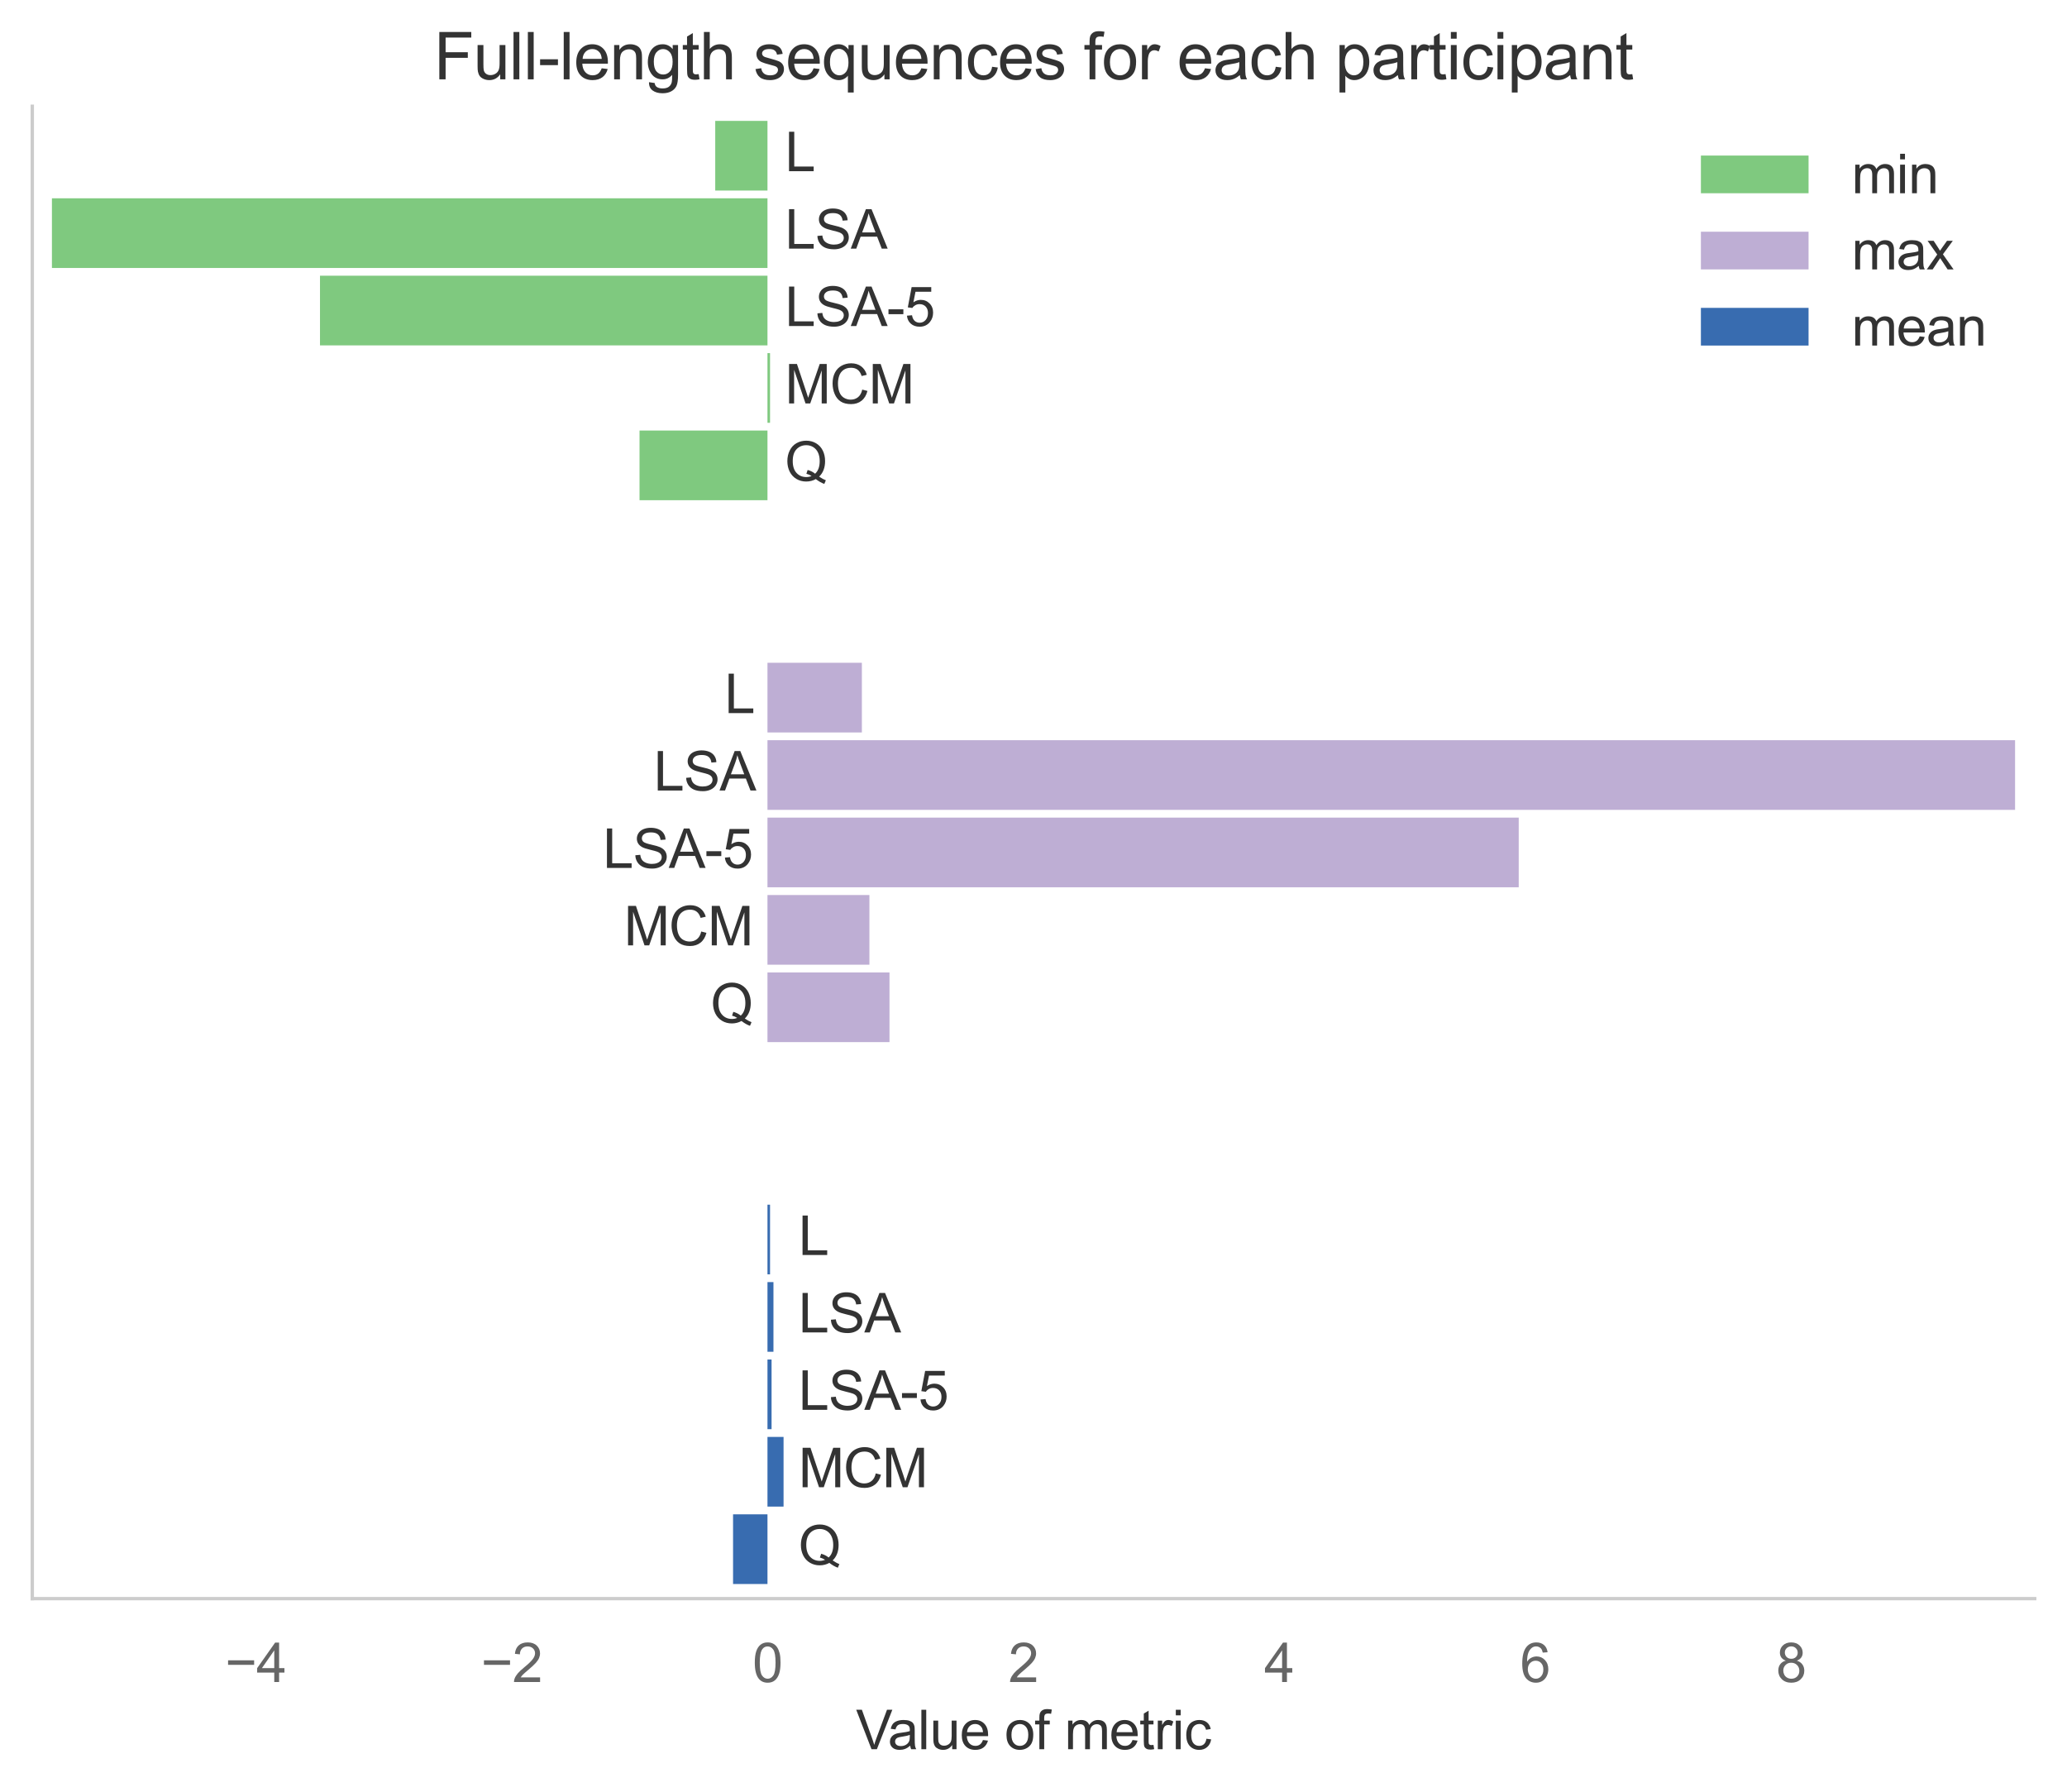 <?xml version="1.0" encoding="utf-8" standalone="no"?>
<!DOCTYPE svg PUBLIC "-//W3C//DTD SVG 1.1//EN"
  "http://www.w3.org/Graphics/SVG/1.1/DTD/svg11.dtd">
<svg height="399.471pt" version="1.1" viewBox="0 0 460.8 399.471" width="460.8pt" xmlns="http://www.w3.org/2000/svg" xmlns:xlink="http://www.w3.org/1999/xlink">
 <defs>
  <style type="text/css">*{stroke-linecap:butt;stroke-linejoin:round;}</style>
 </defs>
 <g id="figure_1">
  <g id="patch_1">
   <path d="M 0 399.471 
L 460.8 399.471 
L 460.8 -0 
L 0 -0 
z
" style="fill:#ffffff;"/>
  </g>
  <g id="axes_1">
   <g id="patch_2">
    <path d="M 7.2 356.323 
L 453.6 356.323 
L 453.6 23.683 
L 7.2 23.683 
z
" style="fill:#ffffff;"/>
   </g>
   <g id="patch_3">
    <path clip-path="url(#p3cf8ca825f)" d="M 171.095 42.473 
L 159.448 42.473 
L 159.448 26.944 
L 171.095 26.944 
z
" style="fill:#7fc97f;"/>
   </g>
   <g id="patch_4">
    <path clip-path="url(#p3cf8ca825f)" d="M 171.095 59.728 
L 11.576 59.728 
L 11.576 44.199 
L 171.095 44.199 
z
" style="fill:#7fc97f;"/>
   </g>
   <g id="patch_5">
    <path clip-path="url(#p3cf8ca825f)" d="M 171.095 76.983 
L 71.337 76.983 
L 71.337 61.454 
L 171.095 61.454 
z
" style="fill:#7fc97f;"/>
   </g>
   <g id="patch_6">
    <path clip-path="url(#p3cf8ca825f)" d="M 171.095 94.238 
L 171.665 94.238 
L 171.665 78.709 
L 171.095 78.709 
z
" style="fill:#7fc97f;"/>
   </g>
   <g id="patch_7">
    <path clip-path="url(#p3cf8ca825f)" d="M 171.095 111.493 
L 142.572 111.493 
L 142.572 95.964 
L 171.095 95.964 
z
" style="fill:#7fc97f;"/>
   </g>
   <g id="patch_8">
    <path clip-path="url(#p3cf8ca825f)" d="M 171.095 163.258 
L 192.138 163.258 
L 192.138 147.728 
L 171.095 147.728 
z
" style="fill:#beaed4;"/>
   </g>
   <g id="patch_9">
    <path clip-path="url(#p3cf8ca825f)" d="M 171.095 180.513 
L 449.224 180.513 
L 449.224 164.983 
L 171.095 164.983 
z
" style="fill:#beaed4;"/>
   </g>
   <g id="patch_10">
    <path clip-path="url(#p3cf8ca825f)" d="M 171.095 197.767 
L 338.57 197.767 
L 338.57 182.238 
L 171.095 182.238 
z
" style="fill:#beaed4;"/>
   </g>
   <g id="patch_11">
    <path clip-path="url(#p3cf8ca825f)" d="M 171.095 215.022 
L 193.82 215.022 
L 193.82 199.493 
L 171.095 199.493 
z
" style="fill:#beaed4;"/>
   </g>
   <g id="patch_12">
    <path clip-path="url(#p3cf8ca825f)" d="M 171.095 232.277 
L 198.296 232.277 
L 198.296 216.748 
L 171.095 216.748 
z
" style="fill:#beaed4;"/>
   </g>
   <g id="patch_13">
    <path clip-path="url(#p3cf8ca825f)" d="M 171.095 284.042 
L 171.665 284.042 
L 171.665 268.513 
L 171.095 268.513 
z
" style="fill:#386cb0;"/>
   </g>
   <g id="patch_14">
    <path clip-path="url(#p3cf8ca825f)" d="M 171.095 301.297 
L 172.428 301.297 
L 172.428 285.767 
L 171.095 285.767 
z
" style="fill:#386cb0;"/>
   </g>
   <g id="patch_15">
    <path clip-path="url(#p3cf8ca825f)" d="M 171.095 318.552 
L 172.008 318.552 
L 172.008 303.022 
L 171.095 303.022 
z
" style="fill:#386cb0;"/>
   </g>
   <g id="patch_16">
    <path clip-path="url(#p3cf8ca825f)" d="M 171.095 335.807 
L 174.679 335.807 
L 174.679 320.277 
L 171.095 320.277 
z
" style="fill:#386cb0;"/>
   </g>
   <g id="patch_17">
    <path clip-path="url(#p3cf8ca825f)" d="M 171.095 353.062 
L 163.422 353.062 
L 163.422 337.532 
L 171.095 337.532 
z
" style="fill:#386cb0;"/>
   </g>
   <g id="matplotlib.axis_1">
    <g id="xtick_1">
     <g id="line2d_1"/>
     <g id="text_1">
      <!-- −4 -->
      <g style="fill:#666666;" transform="translate(50.163 374.912)scale(0.12 -0.12)">
       <defs>
        <path d="M 3381 1997 
L 356 1997 
L 356 2522 
L 3381 2522 
L 3381 1997 
z
" id="ArialMT-2212" transform="scale(0.016)"/>
        <path d="M 2069 0 
L 2069 1097 
L 81 1097 
L 81 1613 
L 2172 4581 
L 2631 4581 
L 2631 1613 
L 3250 1613 
L 3250 1097 
L 2631 1097 
L 2631 0 
L 2069 0 
z
M 2069 1613 
L 2069 3678 
L 634 1613 
L 2069 1613 
z
" id="ArialMT-34" transform="scale(0.016)"/>
       </defs>
       <use xlink:href="#ArialMT-2212"/>
       <use x="58.398" xlink:href="#ArialMT-34"/>
      </g>
     </g>
    </g>
    <g id="xtick_2">
     <g id="line2d_2"/>
     <g id="text_2">
      <!-- −2 -->
      <g style="fill:#666666;" transform="translate(107.208 374.912)scale(0.12 -0.12)">
       <defs>
        <path d="M 3222 541 
L 3222 0 
L 194 0 
Q 188 203 259 391 
Q 375 700 629 1000 
Q 884 1300 1366 1694 
Q 2113 2306 2375 2664 
Q 2638 3022 2638 3341 
Q 2638 3675 2398 3904 
Q 2159 4134 1775 4134 
Q 1369 4134 1125 3890 
Q 881 3647 878 3216 
L 300 3275 
Q 359 3922 746 4261 
Q 1134 4600 1788 4600 
Q 2447 4600 2831 4234 
Q 3216 3869 3216 3328 
Q 3216 3053 3103 2787 
Q 2991 2522 2730 2228 
Q 2469 1934 1863 1422 
Q 1356 997 1212 845 
Q 1069 694 975 541 
L 3222 541 
z
" id="ArialMT-32" transform="scale(0.016)"/>
       </defs>
       <use xlink:href="#ArialMT-2212"/>
       <use x="58.398" xlink:href="#ArialMT-32"/>
      </g>
     </g>
    </g>
    <g id="xtick_3">
     <g id="line2d_3"/>
     <g id="text_3">
      <!-- 0 -->
      <g style="fill:#666666;" transform="translate(167.758 374.912)scale(0.12 -0.12)">
       <defs>
        <path d="M 266 2259 
Q 266 3072 433 3567 
Q 600 4063 929 4331 
Q 1259 4600 1759 4600 
Q 2128 4600 2406 4451 
Q 2684 4303 2865 4023 
Q 3047 3744 3150 3342 
Q 3253 2941 3253 2259 
Q 3253 1453 3087 958 
Q 2922 463 2592 192 
Q 2263 -78 1759 -78 
Q 1097 -78 719 397 
Q 266 969 266 2259 
z
M 844 2259 
Q 844 1131 1108 757 
Q 1372 384 1759 384 
Q 2147 384 2411 759 
Q 2675 1134 2675 2259 
Q 2675 3391 2411 3762 
Q 2147 4134 1753 4134 
Q 1366 4134 1134 3806 
Q 844 3388 844 2259 
z
" id="ArialMT-30" transform="scale(0.016)"/>
       </defs>
       <use xlink:href="#ArialMT-30"/>
      </g>
     </g>
    </g>
    <g id="xtick_4">
     <g id="line2d_4"/>
     <g id="text_4">
      <!-- 2 -->
      <g style="fill:#666666;" transform="translate(224.804 374.912)scale(0.12 -0.12)">
       <use xlink:href="#ArialMT-32"/>
      </g>
     </g>
    </g>
    <g id="xtick_5">
     <g id="line2d_5"/>
     <g id="text_5">
      <!-- 4 -->
      <g style="fill:#666666;" transform="translate(281.85 374.912)scale(0.12 -0.12)">
       <use xlink:href="#ArialMT-34"/>
      </g>
     </g>
    </g>
    <g id="xtick_6">
     <g id="line2d_6"/>
     <g id="text_6">
      <!-- 6 -->
      <g style="fill:#666666;" transform="translate(338.895 374.912)scale(0.12 -0.12)">
       <defs>
        <path d="M 3184 3459 
L 2625 3416 
Q 2550 3747 2413 3897 
Q 2184 4138 1850 4138 
Q 1581 4138 1378 3988 
Q 1113 3794 959 3422 
Q 806 3050 800 2363 
Q 1003 2672 1297 2822 
Q 1591 2972 1913 2972 
Q 2475 2972 2870 2558 
Q 3266 2144 3266 1488 
Q 3266 1056 3080 686 
Q 2894 316 2569 119 
Q 2244 -78 1831 -78 
Q 1128 -78 684 439 
Q 241 956 241 2144 
Q 241 3472 731 4075 
Q 1159 4600 1884 4600 
Q 2425 4600 2770 4297 
Q 3116 3994 3184 3459 
z
M 888 1484 
Q 888 1194 1011 928 
Q 1134 663 1356 523 
Q 1578 384 1822 384 
Q 2178 384 2434 671 
Q 2691 959 2691 1453 
Q 2691 1928 2437 2201 
Q 2184 2475 1800 2475 
Q 1419 2475 1153 2201 
Q 888 1928 888 1484 
z
" id="ArialMT-36" transform="scale(0.016)"/>
       </defs>
       <use xlink:href="#ArialMT-36"/>
      </g>
     </g>
    </g>
    <g id="xtick_7">
     <g id="line2d_7"/>
     <g id="text_7">
      <!-- 8 -->
      <g style="fill:#666666;" transform="translate(395.941 374.912)scale(0.12 -0.12)">
       <defs>
        <path d="M 1131 2484 
Q 781 2613 612 2850 
Q 444 3088 444 3419 
Q 444 3919 803 4259 
Q 1163 4600 1759 4600 
Q 2359 4600 2725 4251 
Q 3091 3903 3091 3403 
Q 3091 3084 2923 2848 
Q 2756 2613 2416 2484 
Q 2838 2347 3058 2040 
Q 3278 1734 3278 1309 
Q 3278 722 2862 322 
Q 2447 -78 1769 -78 
Q 1091 -78 675 323 
Q 259 725 259 1325 
Q 259 1772 486 2073 
Q 713 2375 1131 2484 
z
M 1019 3438 
Q 1019 3113 1228 2906 
Q 1438 2700 1772 2700 
Q 2097 2700 2305 2904 
Q 2513 3109 2513 3406 
Q 2513 3716 2298 3927 
Q 2084 4138 1766 4138 
Q 1444 4138 1231 3931 
Q 1019 3725 1019 3438 
z
M 838 1322 
Q 838 1081 952 856 
Q 1066 631 1291 507 
Q 1516 384 1775 384 
Q 2178 384 2440 643 
Q 2703 903 2703 1303 
Q 2703 1709 2433 1975 
Q 2163 2241 1756 2241 
Q 1359 2241 1098 1978 
Q 838 1716 838 1322 
z
" id="ArialMT-38" transform="scale(0.016)"/>
       </defs>
       <use xlink:href="#ArialMT-38"/>
      </g>
     </g>
    </g>
    <g id="text_8">
     <!-- Value of metric -->
     <g style="fill:#333333;" transform="translate(190.828 389.887)scale(0.12 -0.12)">
      <defs>
       <path d="M 1803 0 
L 28 4581 
L 684 4581 
L 1875 1253 
Q 2019 853 2116 503 
Q 2222 878 2363 1253 
L 3600 4581 
L 4219 4581 
L 2425 0 
L 1803 0 
z
" id="ArialMT-56" transform="scale(0.016)"/>
       <path d="M 2588 409 
Q 2275 144 1986 34 
Q 1697 -75 1366 -75 
Q 819 -75 525 192 
Q 231 459 231 875 
Q 231 1119 342 1320 
Q 453 1522 633 1644 
Q 813 1766 1038 1828 
Q 1203 1872 1538 1913 
Q 2219 1994 2541 2106 
Q 2544 2222 2544 2253 
Q 2544 2597 2384 2738 
Q 2169 2928 1744 2928 
Q 1347 2928 1158 2789 
Q 969 2650 878 2297 
L 328 2372 
Q 403 2725 575 2942 
Q 747 3159 1072 3276 
Q 1397 3394 1825 3394 
Q 2250 3394 2515 3294 
Q 2781 3194 2906 3042 
Q 3031 2891 3081 2659 
Q 3109 2516 3109 2141 
L 3109 1391 
Q 3109 606 3145 398 
Q 3181 191 3288 0 
L 2700 0 
Q 2613 175 2588 409 
z
M 2541 1666 
Q 2234 1541 1622 1453 
Q 1275 1403 1131 1340 
Q 988 1278 909 1158 
Q 831 1038 831 891 
Q 831 666 1001 516 
Q 1172 366 1500 366 
Q 1825 366 2078 508 
Q 2331 650 2450 897 
Q 2541 1088 2541 1459 
L 2541 1666 
z
" id="ArialMT-61" transform="scale(0.016)"/>
       <path d="M 409 0 
L 409 4581 
L 972 4581 
L 972 0 
L 409 0 
z
" id="ArialMT-6c" transform="scale(0.016)"/>
       <path d="M 2597 0 
L 2597 488 
Q 2209 -75 1544 -75 
Q 1250 -75 995 37 
Q 741 150 617 320 
Q 494 491 444 738 
Q 409 903 409 1263 
L 409 3319 
L 972 3319 
L 972 1478 
Q 972 1038 1006 884 
Q 1059 663 1231 536 
Q 1403 409 1656 409 
Q 1909 409 2131 539 
Q 2353 669 2445 892 
Q 2538 1116 2538 1541 
L 2538 3319 
L 3100 3319 
L 3100 0 
L 2597 0 
z
" id="ArialMT-75" transform="scale(0.016)"/>
       <path d="M 2694 1069 
L 3275 997 
Q 3138 488 2766 206 
Q 2394 -75 1816 -75 
Q 1088 -75 661 373 
Q 234 822 234 1631 
Q 234 2469 665 2931 
Q 1097 3394 1784 3394 
Q 2450 3394 2872 2941 
Q 3294 2488 3294 1666 
Q 3294 1616 3291 1516 
L 816 1516 
Q 847 969 1125 678 
Q 1403 388 1819 388 
Q 2128 388 2347 550 
Q 2566 713 2694 1069 
z
M 847 1978 
L 2700 1978 
Q 2663 2397 2488 2606 
Q 2219 2931 1791 2931 
Q 1403 2931 1139 2672 
Q 875 2413 847 1978 
z
" id="ArialMT-65" transform="scale(0.016)"/>
       <path id="ArialMT-20" transform="scale(0.016)"/>
       <path d="M 213 1659 
Q 213 2581 725 3025 
Q 1153 3394 1769 3394 
Q 2453 3394 2887 2945 
Q 3322 2497 3322 1706 
Q 3322 1066 3130 698 
Q 2938 331 2570 128 
Q 2203 -75 1769 -75 
Q 1072 -75 642 372 
Q 213 819 213 1659 
z
M 791 1659 
Q 791 1022 1069 705 
Q 1347 388 1769 388 
Q 2188 388 2466 706 
Q 2744 1025 2744 1678 
Q 2744 2294 2464 2611 
Q 2184 2928 1769 2928 
Q 1347 2928 1069 2612 
Q 791 2297 791 1659 
z
" id="ArialMT-6f" transform="scale(0.016)"/>
       <path d="M 556 0 
L 556 2881 
L 59 2881 
L 59 3319 
L 556 3319 
L 556 3672 
Q 556 4006 616 4169 
Q 697 4388 901 4523 
Q 1106 4659 1475 4659 
Q 1713 4659 2000 4603 
L 1916 4113 
Q 1741 4144 1584 4144 
Q 1328 4144 1222 4034 
Q 1116 3925 1116 3625 
L 1116 3319 
L 1763 3319 
L 1763 2881 
L 1116 2881 
L 1116 0 
L 556 0 
z
" id="ArialMT-66" transform="scale(0.016)"/>
       <path d="M 422 0 
L 422 3319 
L 925 3319 
L 925 2853 
Q 1081 3097 1340 3245 
Q 1600 3394 1931 3394 
Q 2300 3394 2536 3241 
Q 2772 3088 2869 2813 
Q 3263 3394 3894 3394 
Q 4388 3394 4653 3120 
Q 4919 2847 4919 2278 
L 4919 0 
L 4359 0 
L 4359 2091 
Q 4359 2428 4304 2576 
Q 4250 2725 4106 2815 
Q 3963 2906 3769 2906 
Q 3419 2906 3187 2673 
Q 2956 2441 2956 1928 
L 2956 0 
L 2394 0 
L 2394 2156 
Q 2394 2531 2256 2718 
Q 2119 2906 1806 2906 
Q 1569 2906 1367 2781 
Q 1166 2656 1075 2415 
Q 984 2175 984 1722 
L 984 0 
L 422 0 
z
" id="ArialMT-6d" transform="scale(0.016)"/>
       <path d="M 1650 503 
L 1731 6 
Q 1494 -44 1306 -44 
Q 1000 -44 831 53 
Q 663 150 594 308 
Q 525 466 525 972 
L 525 2881 
L 113 2881 
L 113 3319 
L 525 3319 
L 525 4141 
L 1084 4478 
L 1084 3319 
L 1650 3319 
L 1650 2881 
L 1084 2881 
L 1084 941 
Q 1084 700 1114 631 
Q 1144 563 1211 522 
Q 1278 481 1403 481 
Q 1497 481 1650 503 
z
" id="ArialMT-74" transform="scale(0.016)"/>
       <path d="M 416 0 
L 416 3319 
L 922 3319 
L 922 2816 
Q 1116 3169 1280 3281 
Q 1444 3394 1641 3394 
Q 1925 3394 2219 3213 
L 2025 2691 
Q 1819 2813 1613 2813 
Q 1428 2813 1281 2702 
Q 1134 2591 1072 2394 
Q 978 2094 978 1738 
L 978 0 
L 416 0 
z
" id="ArialMT-72" transform="scale(0.016)"/>
       <path d="M 425 3934 
L 425 4581 
L 988 4581 
L 988 3934 
L 425 3934 
z
M 425 0 
L 425 3319 
L 988 3319 
L 988 0 
L 425 0 
z
" id="ArialMT-69" transform="scale(0.016)"/>
       <path d="M 2588 1216 
L 3141 1144 
Q 3050 572 2676 248 
Q 2303 -75 1759 -75 
Q 1078 -75 664 370 
Q 250 816 250 1647 
Q 250 2184 428 2587 
Q 606 2991 970 3192 
Q 1334 3394 1763 3394 
Q 2303 3394 2647 3120 
Q 2991 2847 3088 2344 
L 2541 2259 
Q 2463 2594 2264 2762 
Q 2066 2931 1784 2931 
Q 1359 2931 1093 2626 
Q 828 2322 828 1663 
Q 828 994 1084 691 
Q 1341 388 1753 388 
Q 2084 388 2306 591 
Q 2528 794 2588 1216 
z
" id="ArialMT-63" transform="scale(0.016)"/>
      </defs>
      <use xlink:href="#ArialMT-56"/>
      <use x="59.324" xlink:href="#ArialMT-61"/>
      <use x="114.939" xlink:href="#ArialMT-6c"/>
      <use x="137.156" xlink:href="#ArialMT-75"/>
      <use x="192.771" xlink:href="#ArialMT-65"/>
      <use x="248.387" xlink:href="#ArialMT-20"/>
      <use x="276.17" xlink:href="#ArialMT-6f"/>
      <use x="331.785" xlink:href="#ArialMT-66"/>
      <use x="359.568" xlink:href="#ArialMT-20"/>
      <use x="387.352" xlink:href="#ArialMT-6d"/>
      <use x="470.652" xlink:href="#ArialMT-65"/>
      <use x="526.268" xlink:href="#ArialMT-74"/>
      <use x="554.051" xlink:href="#ArialMT-72"/>
      <use x="587.352" xlink:href="#ArialMT-69"/>
      <use x="609.568" xlink:href="#ArialMT-63"/>
     </g>
    </g>
   </g>
   <g id="matplotlib.axis_2"/>
   <g id="patch_18">
    <path d="M 7.2 356.323 
L 7.2 23.683 
" style="fill:none;stroke:#cccccc;stroke-linecap:square;stroke-linejoin:miter;stroke-width:0.75;"/>
   </g>
   <g id="patch_19">
    <path d="M 7.2 356.323 
L 453.6 356.323 
" style="fill:none;stroke:#cccccc;stroke-linecap:square;stroke-linejoin:miter;stroke-width:0.75;"/>
   </g>
   <g id="text_9">
    <!--  L  -->
    <g style="fill:#333333;" transform="translate(171.665 38.16)scale(0.12 -0.12)">
     <defs>
      <path d="M 469 0 
L 469 4581 
L 1075 4581 
L 1075 541 
L 3331 541 
L 3331 0 
L 469 0 
z
" id="ArialMT-4c" transform="scale(0.016)"/>
     </defs>
     <use xlink:href="#ArialMT-20"/>
     <use x="27.783" xlink:href="#ArialMT-4c"/>
     <use x="79.648" xlink:href="#ArialMT-20"/>
    </g>
   </g>
   <g id="text_10">
    <!--  LSA  -->
    <g style="fill:#333333;" transform="translate(171.665 55.415)scale(0.12 -0.12)">
     <defs>
      <path d="M 288 1472 
L 859 1522 
Q 900 1178 1048 958 
Q 1197 738 1509 602 
Q 1822 466 2213 466 
Q 2559 466 2825 569 
Q 3091 672 3220 851 
Q 3350 1031 3350 1244 
Q 3350 1459 3225 1620 
Q 3100 1781 2813 1891 
Q 2628 1963 1997 2114 
Q 1366 2266 1113 2400 
Q 784 2572 623 2826 
Q 463 3081 463 3397 
Q 463 3744 659 4045 
Q 856 4347 1234 4503 
Q 1613 4659 2075 4659 
Q 2584 4659 2973 4495 
Q 3363 4331 3572 4012 
Q 3781 3694 3797 3291 
L 3216 3247 
Q 3169 3681 2898 3903 
Q 2628 4125 2100 4125 
Q 1550 4125 1298 3923 
Q 1047 3722 1047 3438 
Q 1047 3191 1225 3031 
Q 1400 2872 2139 2705 
Q 2878 2538 3153 2413 
Q 3553 2228 3743 1945 
Q 3934 1663 3934 1294 
Q 3934 928 3725 604 
Q 3516 281 3123 101 
Q 2731 -78 2241 -78 
Q 1619 -78 1198 103 
Q 778 284 539 648 
Q 300 1013 288 1472 
z
" id="ArialMT-53" transform="scale(0.016)"/>
      <path d="M -9 0 
L 1750 4581 
L 2403 4581 
L 4278 0 
L 3588 0 
L 3053 1388 
L 1138 1388 
L 634 0 
L -9 0 
z
M 1313 1881 
L 2866 1881 
L 2388 3150 
Q 2169 3728 2063 4100 
Q 1975 3659 1816 3225 
L 1313 1881 
z
" id="ArialMT-41" transform="scale(0.016)"/>
     </defs>
     <use xlink:href="#ArialMT-20"/>
     <use x="27.783" xlink:href="#ArialMT-4c"/>
     <use x="83.398" xlink:href="#ArialMT-53"/>
     <use x="150.098" xlink:href="#ArialMT-41"/>
     <use x="211.297" xlink:href="#ArialMT-20"/>
    </g>
   </g>
   <g id="text_11">
    <!--  LSA-5  -->
    <g style="fill:#333333;" transform="translate(171.665 72.669)scale(0.12 -0.12)">
     <defs>
      <path d="M 203 1375 
L 203 1941 
L 1931 1941 
L 1931 1375 
L 203 1375 
z
" id="ArialMT-2d" transform="scale(0.016)"/>
      <path d="M 266 1200 
L 856 1250 
Q 922 819 1161 601 
Q 1400 384 1738 384 
Q 2144 384 2425 690 
Q 2706 997 2706 1503 
Q 2706 1984 2436 2262 
Q 2166 2541 1728 2541 
Q 1456 2541 1237 2417 
Q 1019 2294 894 2097 
L 366 2166 
L 809 4519 
L 3088 4519 
L 3088 3981 
L 1259 3981 
L 1013 2750 
Q 1425 3038 1878 3038 
Q 2478 3038 2890 2622 
Q 3303 2206 3303 1553 
Q 3303 931 2941 478 
Q 2500 -78 1738 -78 
Q 1113 -78 717 272 
Q 322 622 266 1200 
z
" id="ArialMT-35" transform="scale(0.016)"/>
     </defs>
     <use xlink:href="#ArialMT-20"/>
     <use x="27.783" xlink:href="#ArialMT-4c"/>
     <use x="83.398" xlink:href="#ArialMT-53"/>
     <use x="150.098" xlink:href="#ArialMT-41"/>
     <use x="216.797" xlink:href="#ArialMT-2d"/>
     <use x="250.098" xlink:href="#ArialMT-35"/>
     <use x="305.713" xlink:href="#ArialMT-20"/>
    </g>
   </g>
   <g id="text_12">
    <!--  MCM  -->
    <g style="fill:#333333;" transform="translate(171.665 89.924)scale(0.12 -0.12)">
     <defs>
      <path d="M 475 0 
L 475 4581 
L 1388 4581 
L 2472 1338 
Q 2622 884 2691 659 
Q 2769 909 2934 1394 
L 4031 4581 
L 4847 4581 
L 4847 0 
L 4263 0 
L 4263 3834 
L 2931 0 
L 2384 0 
L 1059 3900 
L 1059 0 
L 475 0 
z
" id="ArialMT-4d" transform="scale(0.016)"/>
      <path d="M 3763 1606 
L 4369 1453 
Q 4178 706 3683 314 
Q 3188 -78 2472 -78 
Q 1731 -78 1267 223 
Q 803 525 561 1097 
Q 319 1669 319 2325 
Q 319 3041 592 3573 
Q 866 4106 1370 4382 
Q 1875 4659 2481 4659 
Q 3169 4659 3637 4309 
Q 4106 3959 4291 3325 
L 3694 3184 
Q 3534 3684 3231 3912 
Q 2928 4141 2469 4141 
Q 1941 4141 1586 3887 
Q 1231 3634 1087 3207 
Q 944 2781 944 2328 
Q 944 1744 1114 1308 
Q 1284 872 1643 656 
Q 2003 441 2422 441 
Q 2931 441 3284 734 
Q 3638 1028 3763 1606 
z
" id="ArialMT-43" transform="scale(0.016)"/>
     </defs>
     <use xlink:href="#ArialMT-20"/>
     <use x="27.783" xlink:href="#ArialMT-4d"/>
     <use x="111.084" xlink:href="#ArialMT-43"/>
     <use x="183.301" xlink:href="#ArialMT-4d"/>
     <use x="266.602" xlink:href="#ArialMT-20"/>
    </g>
   </g>
   <g id="text_13">
    <!--  Q  -->
    <g style="fill:#333333;" transform="translate(171.665 107.179)scale(0.12 -0.12)">
     <defs>
      <path d="M 3966 491 
Q 4388 200 4744 66 
L 4566 -356 
Q 4072 -178 3581 206 
Q 3072 -78 2456 -78 
Q 1834 -78 1328 222 
Q 822 522 548 1065 
Q 275 1609 275 2291 
Q 275 2969 550 3525 
Q 825 4081 1333 4372 
Q 1841 4663 2469 4663 
Q 3103 4663 3612 4361 
Q 4122 4059 4389 3517 
Q 4656 2975 4656 2294 
Q 4656 1728 4484 1276 
Q 4313 825 3966 491 
z
M 2631 1266 
Q 3156 1119 3497 828 
Q 4031 1316 4031 2294 
Q 4031 2850 3842 3265 
Q 3653 3681 3289 3911 
Q 2925 4141 2472 4141 
Q 1794 4141 1347 3677 
Q 900 3213 900 2291 
Q 900 1397 1342 919 
Q 1784 441 2472 441 
Q 2797 441 3084 563 
Q 2800 747 2484 825 
L 2631 1266 
z
" id="ArialMT-51" transform="scale(0.016)"/>
     </defs>
     <use xlink:href="#ArialMT-20"/>
     <use x="27.783" xlink:href="#ArialMT-51"/>
     <use x="105.566" xlink:href="#ArialMT-20"/>
    </g>
   </g>
   <g id="text_14">
    <!--  L  -->
    <g style="fill:#333333;" transform="translate(158.204 158.944)scale(0.12 -0.12)">
     <use xlink:href="#ArialMT-20"/>
     <use x="27.783" xlink:href="#ArialMT-4c"/>
     <use x="79.648" xlink:href="#ArialMT-20"/>
    </g>
   </g>
   <g id="text_15">
    <!--  LSA  -->
    <g style="fill:#333333;" transform="translate(142.406 176.199)scale(0.12 -0.12)">
     <use xlink:href="#ArialMT-20"/>
     <use x="27.783" xlink:href="#ArialMT-4c"/>
     <use x="83.398" xlink:href="#ArialMT-53"/>
     <use x="150.098" xlink:href="#ArialMT-41"/>
     <use x="211.297" xlink:href="#ArialMT-20"/>
    </g>
   </g>
   <g id="text_16">
    <!--  LSA-5  -->
    <g style="fill:#333333;" transform="translate(131.077 193.454)scale(0.12 -0.12)">
     <use xlink:href="#ArialMT-20"/>
     <use x="27.783" xlink:href="#ArialMT-4c"/>
     <use x="83.398" xlink:href="#ArialMT-53"/>
     <use x="150.098" xlink:href="#ArialMT-41"/>
     <use x="216.797" xlink:href="#ArialMT-2d"/>
     <use x="250.098" xlink:href="#ArialMT-35"/>
     <use x="305.713" xlink:href="#ArialMT-20"/>
    </g>
   </g>
   <g id="text_17">
    <!--  MCM  -->
    <g style="fill:#333333;" transform="translate(135.77 210.709)scale(0.12 -0.12)">
     <use xlink:href="#ArialMT-20"/>
     <use x="27.783" xlink:href="#ArialMT-4d"/>
     <use x="111.084" xlink:href="#ArialMT-43"/>
     <use x="183.301" xlink:href="#ArialMT-4d"/>
     <use x="266.602" xlink:href="#ArialMT-20"/>
    </g>
   </g>
   <g id="text_18">
    <!--  Q  -->
    <g style="fill:#333333;" transform="translate(155.094 227.964)scale(0.12 -0.12)">
     <use xlink:href="#ArialMT-20"/>
     <use x="27.783" xlink:href="#ArialMT-51"/>
     <use x="105.566" xlink:href="#ArialMT-20"/>
    </g>
   </g>
   <g id="text_19">
    <!--  L  -->
    <g style="fill:#333333;" transform="translate(174.679 279.728)scale(0.12 -0.12)">
     <use xlink:href="#ArialMT-20"/>
     <use x="27.783" xlink:href="#ArialMT-4c"/>
     <use x="79.648" xlink:href="#ArialMT-20"/>
    </g>
   </g>
   <g id="text_20">
    <!--  LSA  -->
    <g style="fill:#333333;" transform="translate(174.679 296.983)scale(0.12 -0.12)">
     <use xlink:href="#ArialMT-20"/>
     <use x="27.783" xlink:href="#ArialMT-4c"/>
     <use x="83.398" xlink:href="#ArialMT-53"/>
     <use x="150.098" xlink:href="#ArialMT-41"/>
     <use x="211.297" xlink:href="#ArialMT-20"/>
    </g>
   </g>
   <g id="text_21">
    <!--  LSA-5  -->
    <g style="fill:#333333;" transform="translate(174.679 314.238)scale(0.12 -0.12)">
     <use xlink:href="#ArialMT-20"/>
     <use x="27.783" xlink:href="#ArialMT-4c"/>
     <use x="83.398" xlink:href="#ArialMT-53"/>
     <use x="150.098" xlink:href="#ArialMT-41"/>
     <use x="216.797" xlink:href="#ArialMT-2d"/>
     <use x="250.098" xlink:href="#ArialMT-35"/>
     <use x="305.713" xlink:href="#ArialMT-20"/>
    </g>
   </g>
   <g id="text_22">
    <!--  MCM  -->
    <g style="fill:#333333;" transform="translate(174.679 331.493)scale(0.12 -0.12)">
     <use xlink:href="#ArialMT-20"/>
     <use x="27.783" xlink:href="#ArialMT-4d"/>
     <use x="111.084" xlink:href="#ArialMT-43"/>
     <use x="183.301" xlink:href="#ArialMT-4d"/>
     <use x="266.602" xlink:href="#ArialMT-20"/>
    </g>
   </g>
   <g id="text_23">
    <!--  Q  -->
    <g style="fill:#333333;" transform="translate(174.679 348.748)scale(0.12 -0.12)">
     <use xlink:href="#ArialMT-20"/>
     <use x="27.783" xlink:href="#ArialMT-51"/>
     <use x="105.566" xlink:href="#ArialMT-20"/>
    </g>
   </g>
   <g id="text_24">
    <!-- Full-length sequences for each participant -->
    <g style="fill:#333333;" transform="translate(96.732 17.683)scale(0.144 -0.144)">
     <defs>
      <path d="M 525 0 
L 525 4581 
L 3616 4581 
L 3616 4041 
L 1131 4041 
L 1131 2622 
L 3281 2622 
L 3281 2081 
L 1131 2081 
L 1131 0 
L 525 0 
z
" id="ArialMT-46" transform="scale(0.016)"/>
      <path d="M 422 0 
L 422 3319 
L 928 3319 
L 928 2847 
Q 1294 3394 1984 3394 
Q 2284 3394 2536 3286 
Q 2788 3178 2913 3003 
Q 3038 2828 3088 2588 
Q 3119 2431 3119 2041 
L 3119 0 
L 2556 0 
L 2556 2019 
Q 2556 2363 2490 2533 
Q 2425 2703 2258 2804 
Q 2091 2906 1866 2906 
Q 1506 2906 1245 2678 
Q 984 2450 984 1813 
L 984 0 
L 422 0 
z
" id="ArialMT-6e" transform="scale(0.016)"/>
      <path d="M 319 -275 
L 866 -356 
Q 900 -609 1056 -725 
Q 1266 -881 1628 -881 
Q 2019 -881 2231 -725 
Q 2444 -569 2519 -288 
Q 2563 -116 2559 434 
Q 2191 0 1641 0 
Q 956 0 581 494 
Q 206 988 206 1678 
Q 206 2153 378 2554 
Q 550 2956 876 3175 
Q 1203 3394 1644 3394 
Q 2231 3394 2613 2919 
L 2613 3319 
L 3131 3319 
L 3131 450 
Q 3131 -325 2973 -648 
Q 2816 -972 2473 -1159 
Q 2131 -1347 1631 -1347 
Q 1038 -1347 672 -1080 
Q 306 -813 319 -275 
z
M 784 1719 
Q 784 1066 1043 766 
Q 1303 466 1694 466 
Q 2081 466 2343 764 
Q 2606 1063 2606 1700 
Q 2606 2309 2336 2618 
Q 2066 2928 1684 2928 
Q 1309 2928 1046 2623 
Q 784 2319 784 1719 
z
" id="ArialMT-67" transform="scale(0.016)"/>
      <path d="M 422 0 
L 422 4581 
L 984 4581 
L 984 2938 
Q 1378 3394 1978 3394 
Q 2347 3394 2619 3248 
Q 2891 3103 3008 2847 
Q 3125 2591 3125 2103 
L 3125 0 
L 2563 0 
L 2563 2103 
Q 2563 2525 2380 2717 
Q 2197 2909 1863 2909 
Q 1613 2909 1392 2779 
Q 1172 2650 1078 2428 
Q 984 2206 984 1816 
L 984 0 
L 422 0 
z
" id="ArialMT-68" transform="scale(0.016)"/>
      <path d="M 197 991 
L 753 1078 
Q 800 744 1014 566 
Q 1228 388 1613 388 
Q 2000 388 2187 545 
Q 2375 703 2375 916 
Q 2375 1106 2209 1216 
Q 2094 1291 1634 1406 
Q 1016 1563 777 1677 
Q 538 1791 414 1992 
Q 291 2194 291 2438 
Q 291 2659 392 2848 
Q 494 3038 669 3163 
Q 800 3259 1026 3326 
Q 1253 3394 1513 3394 
Q 1903 3394 2198 3281 
Q 2494 3169 2634 2976 
Q 2775 2784 2828 2463 
L 2278 2388 
Q 2241 2644 2061 2787 
Q 1881 2931 1553 2931 
Q 1166 2931 1000 2803 
Q 834 2675 834 2503 
Q 834 2394 903 2306 
Q 972 2216 1119 2156 
Q 1203 2125 1616 2013 
Q 2213 1853 2448 1751 
Q 2684 1650 2818 1456 
Q 2953 1263 2953 975 
Q 2953 694 2789 445 
Q 2625 197 2315 61 
Q 2006 -75 1616 -75 
Q 969 -75 630 194 
Q 291 463 197 991 
z
" id="ArialMT-73" transform="scale(0.016)"/>
      <path d="M 2538 -1272 
L 2538 353 
Q 2406 169 2170 47 
Q 1934 -75 1669 -75 
Q 1078 -75 651 397 
Q 225 869 225 1691 
Q 225 2191 398 2587 
Q 572 2984 901 3189 
Q 1231 3394 1625 3394 
Q 2241 3394 2594 2875 
L 2594 3319 
L 3100 3319 
L 3100 -1272 
L 2538 -1272 
z
M 803 1669 
Q 803 1028 1072 708 
Q 1341 388 1716 388 
Q 2075 388 2334 692 
Q 2594 997 2594 1619 
Q 2594 2281 2320 2615 
Q 2047 2950 1678 2950 
Q 1313 2950 1058 2639 
Q 803 2328 803 1669 
z
" id="ArialMT-71" transform="scale(0.016)"/>
      <path d="M 422 -1272 
L 422 3319 
L 934 3319 
L 934 2888 
Q 1116 3141 1344 3267 
Q 1572 3394 1897 3394 
Q 2322 3394 2647 3175 
Q 2972 2956 3137 2557 
Q 3303 2159 3303 1684 
Q 3303 1175 3120 767 
Q 2938 359 2589 142 
Q 2241 -75 1856 -75 
Q 1575 -75 1351 44 
Q 1128 163 984 344 
L 984 -1272 
L 422 -1272 
z
M 931 1641 
Q 931 1000 1190 694 
Q 1450 388 1819 388 
Q 2194 388 2461 705 
Q 2728 1022 2728 1688 
Q 2728 2322 2467 2637 
Q 2206 2953 1844 2953 
Q 1484 2953 1207 2617 
Q 931 2281 931 1641 
z
" id="ArialMT-70" transform="scale(0.016)"/>
     </defs>
     <use xlink:href="#ArialMT-46"/>
     <use x="61.084" xlink:href="#ArialMT-75"/>
     <use x="116.699" xlink:href="#ArialMT-6c"/>
     <use x="138.916" xlink:href="#ArialMT-6c"/>
     <use x="161.133" xlink:href="#ArialMT-2d"/>
     <use x="194.434" xlink:href="#ArialMT-6c"/>
     <use x="216.65" xlink:href="#ArialMT-65"/>
     <use x="272.266" xlink:href="#ArialMT-6e"/>
     <use x="327.881" xlink:href="#ArialMT-67"/>
     <use x="383.496" xlink:href="#ArialMT-74"/>
     <use x="411.279" xlink:href="#ArialMT-68"/>
     <use x="466.895" xlink:href="#ArialMT-20"/>
     <use x="494.678" xlink:href="#ArialMT-73"/>
     <use x="544.678" xlink:href="#ArialMT-65"/>
     <use x="600.293" xlink:href="#ArialMT-71"/>
     <use x="655.908" xlink:href="#ArialMT-75"/>
     <use x="711.523" xlink:href="#ArialMT-65"/>
     <use x="767.139" xlink:href="#ArialMT-6e"/>
     <use x="822.754" xlink:href="#ArialMT-63"/>
     <use x="872.754" xlink:href="#ArialMT-65"/>
     <use x="928.369" xlink:href="#ArialMT-73"/>
     <use x="978.369" xlink:href="#ArialMT-20"/>
     <use x="1006.152" xlink:href="#ArialMT-66"/>
     <use x="1033.936" xlink:href="#ArialMT-6f"/>
     <use x="1089.551" xlink:href="#ArialMT-72"/>
     <use x="1122.852" xlink:href="#ArialMT-20"/>
     <use x="1150.635" xlink:href="#ArialMT-65"/>
     <use x="1206.25" xlink:href="#ArialMT-61"/>
     <use x="1261.865" xlink:href="#ArialMT-63"/>
     <use x="1311.865" xlink:href="#ArialMT-68"/>
     <use x="1367.48" xlink:href="#ArialMT-20"/>
     <use x="1395.264" xlink:href="#ArialMT-70"/>
     <use x="1450.879" xlink:href="#ArialMT-61"/>
     <use x="1506.494" xlink:href="#ArialMT-72"/>
     <use x="1539.795" xlink:href="#ArialMT-74"/>
     <use x="1567.578" xlink:href="#ArialMT-69"/>
     <use x="1589.795" xlink:href="#ArialMT-63"/>
     <use x="1639.795" xlink:href="#ArialMT-69"/>
     <use x="1662.012" xlink:href="#ArialMT-70"/>
     <use x="1717.627" xlink:href="#ArialMT-61"/>
     <use x="1773.242" xlink:href="#ArialMT-6e"/>
     <use x="1828.857" xlink:href="#ArialMT-74"/>
    </g>
   </g>
   <g id="legend_1">
    <g id="patch_20">
     <path d="M 374.385 84.206 
L 447.6 84.206 
L 447.6 29.683 
L 374.385 29.683 
z
" style="fill:#ffffff;opacity:0.6;"/>
    </g>
    <g id="patch_21">
     <path d="M 379.185 43.072 
L 403.185 43.072 
L 403.185 34.672 
L 379.185 34.672 
z
" style="fill:#7fc97f;"/>
    </g>
    <g id="text_25">
     <!-- min -->
     <g style="fill:#333333;" transform="translate(412.785 43.072)scale(0.12 -0.12)">
      <use xlink:href="#ArialMT-6d"/>
      <use x="83.301" xlink:href="#ArialMT-69"/>
      <use x="105.518" xlink:href="#ArialMT-6e"/>
     </g>
    </g>
    <g id="patch_22">
     <path d="M 379.185 60.047 
L 403.185 60.047 
L 403.185 51.647 
L 379.185 51.647 
z
" style="fill:#beaed4;"/>
    </g>
    <g id="text_26">
     <!-- max -->
     <g style="fill:#333333;" transform="translate(412.785 60.047)scale(0.12 -0.12)">
      <defs>
       <path d="M 47 0 
L 1259 1725 
L 138 3319 
L 841 3319 
L 1350 2541 
Q 1494 2319 1581 2169 
Q 1719 2375 1834 2534 
L 2394 3319 
L 3066 3319 
L 1919 1756 
L 3153 0 
L 2463 0 
L 1781 1031 
L 1600 1309 
L 728 0 
L 47 0 
z
" id="ArialMT-78" transform="scale(0.016)"/>
      </defs>
      <use xlink:href="#ArialMT-6d"/>
      <use x="83.301" xlink:href="#ArialMT-61"/>
      <use x="138.916" xlink:href="#ArialMT-78"/>
     </g>
    </g>
    <g id="patch_23">
     <path d="M 379.185 77.021 
L 403.185 77.021 
L 403.185 68.621 
L 379.185 68.621 
z
" style="fill:#386cb0;"/>
    </g>
    <g id="text_27">
     <!-- mean -->
     <g style="fill:#333333;" transform="translate(412.785 77.021)scale(0.12 -0.12)">
      <use xlink:href="#ArialMT-6d"/>
      <use x="83.301" xlink:href="#ArialMT-65"/>
      <use x="138.916" xlink:href="#ArialMT-61"/>
      <use x="194.531" xlink:href="#ArialMT-6e"/>
     </g>
    </g>
   </g>
  </g>
 </g>
 <defs>
  <clipPath id="p3cf8ca825f">
   <rect height="332.64" width="446.4" x="7.2" y="23.683"/>
  </clipPath>
 </defs>
</svg>
